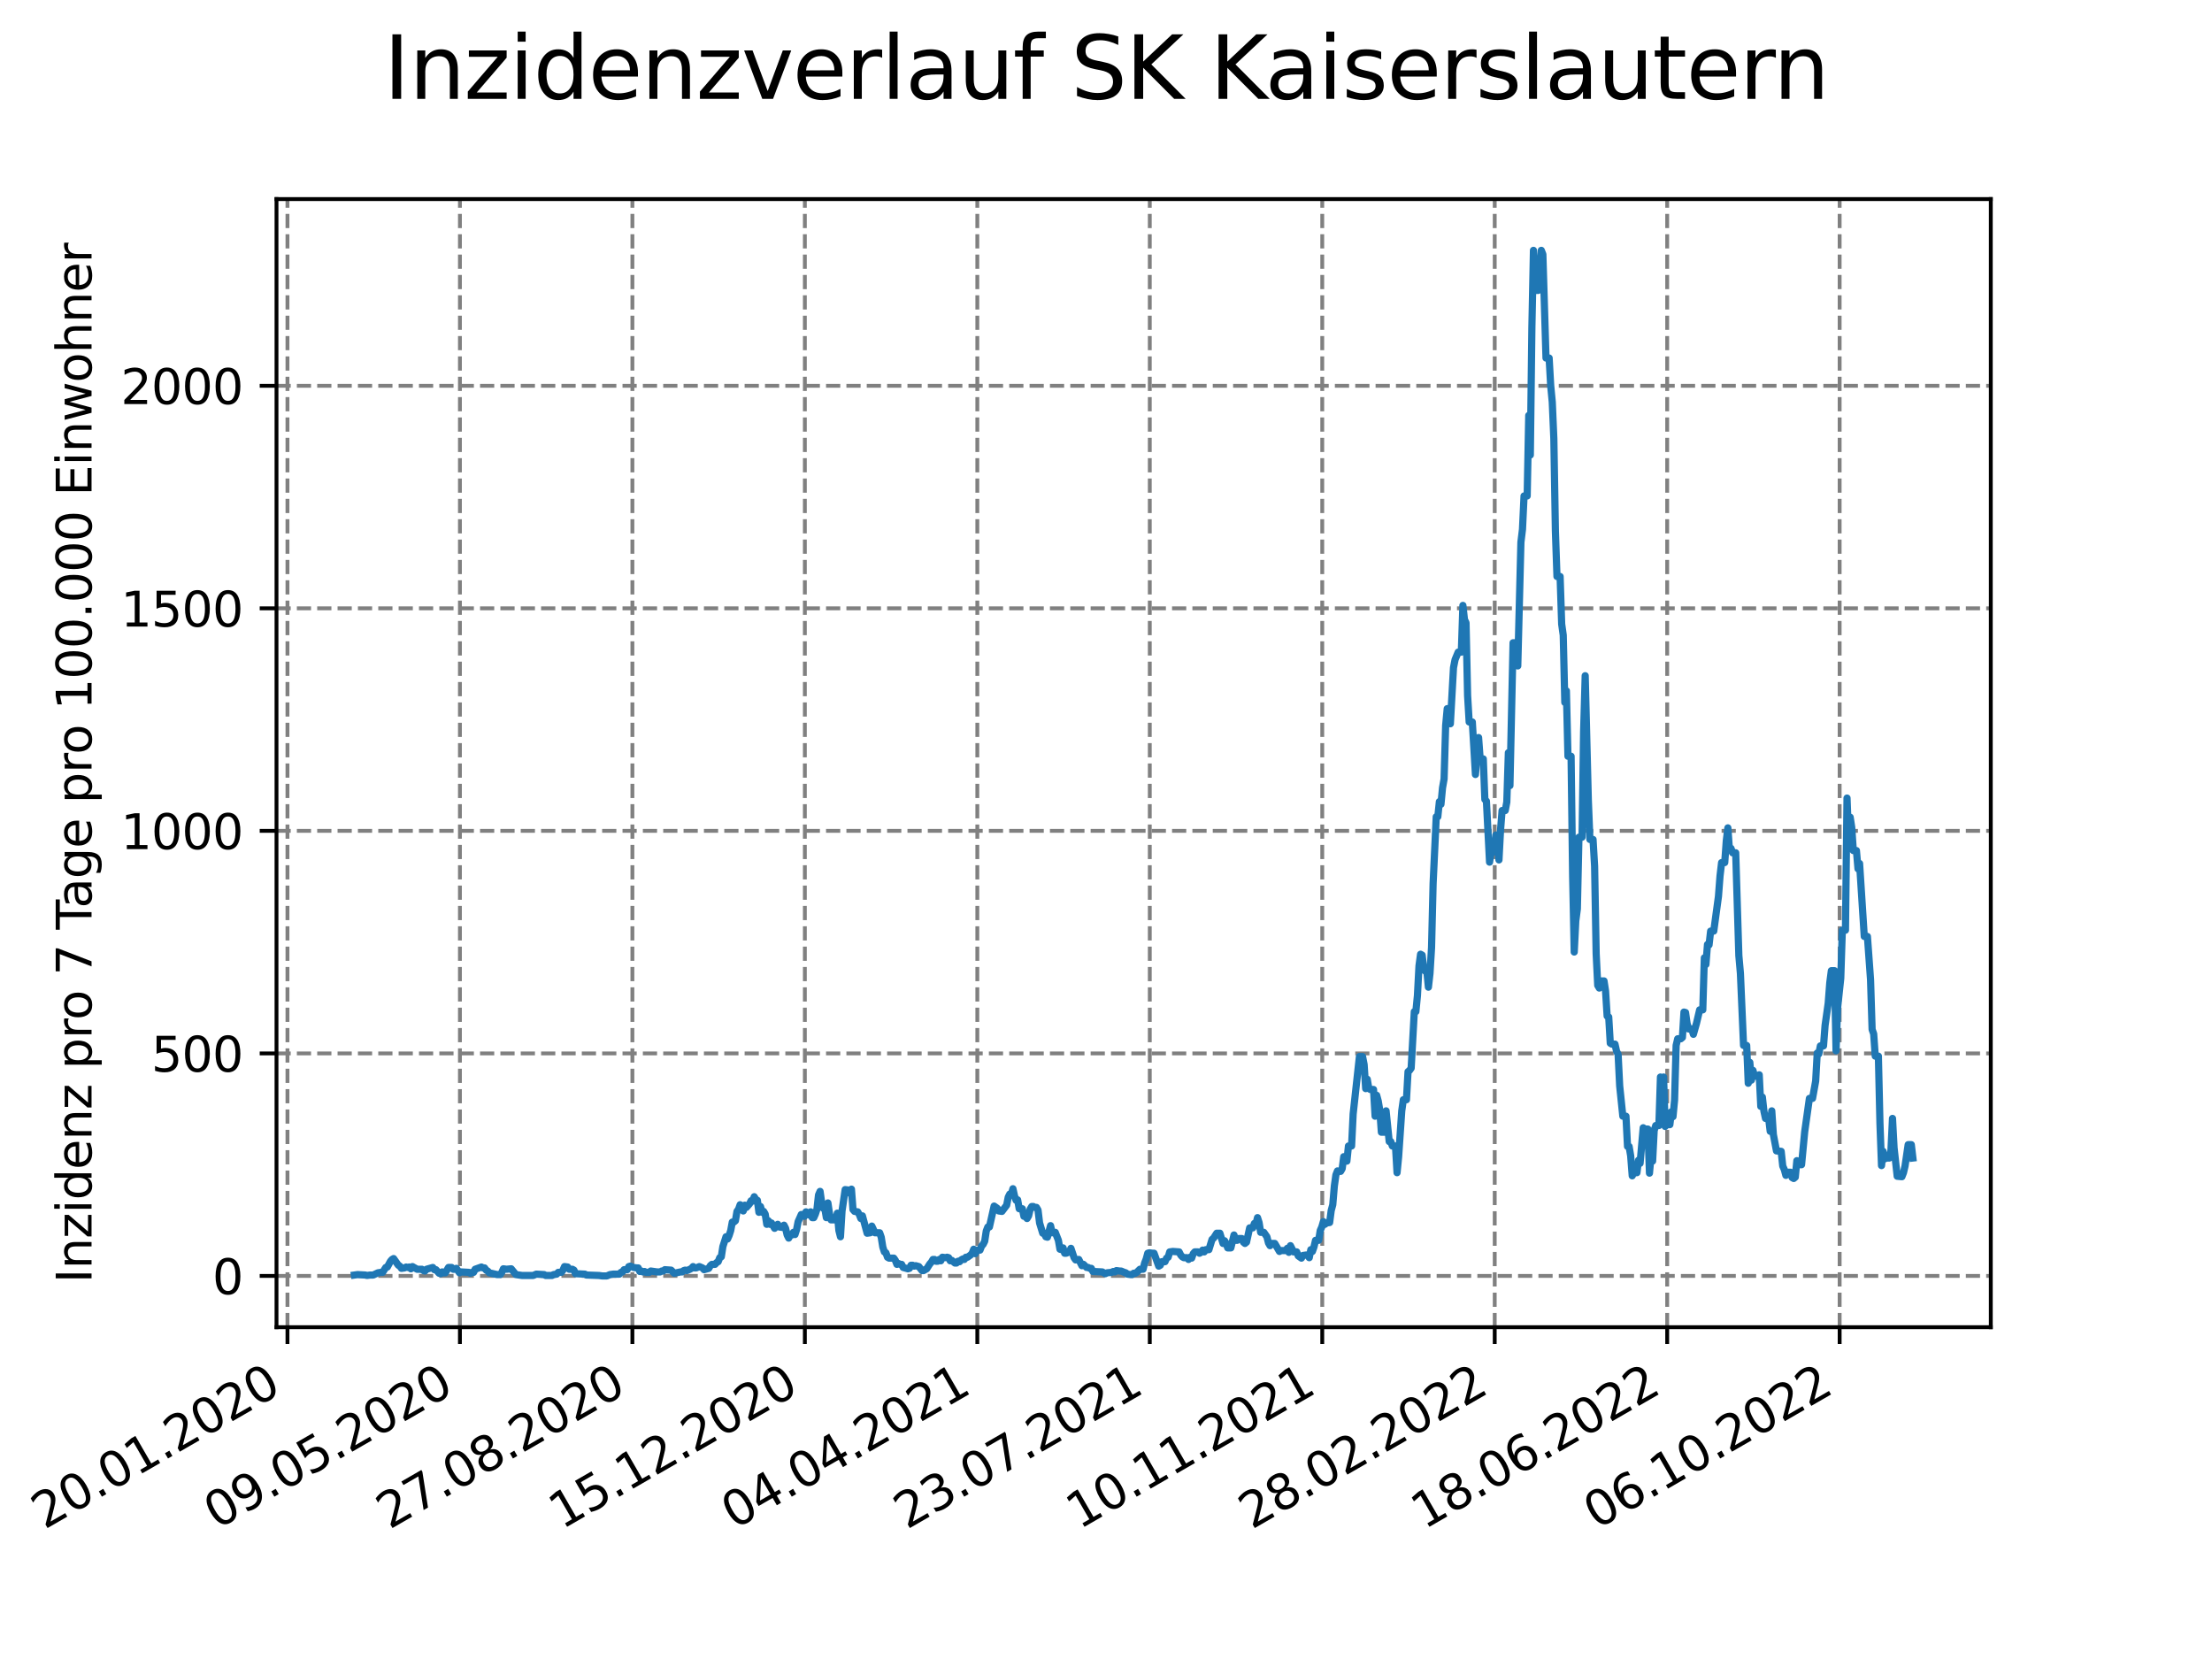 <?xml version="1.0" encoding="utf-8" standalone="no"?>
<!DOCTYPE svg PUBLIC "-//W3C//DTD SVG 1.1//EN"
  "http://www.w3.org/Graphics/SVG/1.1/DTD/svg11.dtd">
<svg xmlns:xlink="http://www.w3.org/1999/xlink" width="460.8pt" height="345.6pt" viewBox="0 0 460.8 345.6" xmlns="http://www.w3.org/2000/svg" version="1.1">
 <defs>
  <style type="text/css">*{stroke-linejoin: round; stroke-linecap: butt}</style>
 </defs>
 <g id="figure_1">
  <g id="patch_1">
   <path d="M 0 345.6 
L 460.8 345.6 
L 460.8 0 
L 0 0 
z
" style="fill: #ffffff"/>
  </g>
  <g id="axes_1">
   <g id="patch_2">
    <path d="M 57.6 276.48 
L 414.72 276.48 
L 414.72 41.472 
L 57.6 41.472 
z
" style="fill: #ffffff"/>
   </g>
   <g id="matplotlib.axis_1">
    <g id="xtick_1">
     <g id="line2d_1">
      <path d="M 59.884 276.48 
L 59.884 41.472 
" clip-path="url(#pb48b5de96c)" style="fill: none; stroke-dasharray: 2.96,1.28; stroke-dashoffset: 0; stroke: #808080; stroke-width: 0.8"/>
     </g>
     <g id="line2d_2">
      <defs>
       <path id="mf5ad8a6044" d="M 0 0 
L 0 3.5 
" style="stroke: #000000; stroke-width: 0.8"/>
      </defs>
      <g>
       <use xlink:href="#mf5ad8a6044" x="59.884" y="276.48" style="stroke: #000000; stroke-width: 0.8"/>
      </g>
     </g>
     <g id="text_1">
      <!-- 20.01.2020 -->
      <g transform="translate(9.258 318.689) rotate(-30) scale(0.1 -0.1)">
       <defs>
        <path id="DejaVuSans-32" d="M 1228 531 
L 3431 531 
L 3431 0 
L 469 0 
L 469 531 
Q 828 903 1448 1529 
Q 2069 2156 2228 2338 
Q 2531 2678 2651 2914 
Q 2772 3150 2772 3378 
Q 2772 3750 2511 3984 
Q 2250 4219 1831 4219 
Q 1534 4219 1204 4116 
Q 875 4013 500 3803 
L 500 4441 
Q 881 4594 1212 4672 
Q 1544 4750 1819 4750 
Q 2544 4750 2975 4387 
Q 3406 4025 3406 3419 
Q 3406 3131 3298 2873 
Q 3191 2616 2906 2266 
Q 2828 2175 2409 1742 
Q 1991 1309 1228 531 
z
" transform="scale(0.016)"/>
        <path id="DejaVuSans-30" d="M 2034 4250 
Q 1547 4250 1301 3770 
Q 1056 3291 1056 2328 
Q 1056 1369 1301 889 
Q 1547 409 2034 409 
Q 2525 409 2770 889 
Q 3016 1369 3016 2328 
Q 3016 3291 2770 3770 
Q 2525 4250 2034 4250 
z
M 2034 4750 
Q 2819 4750 3233 4129 
Q 3647 3509 3647 2328 
Q 3647 1150 3233 529 
Q 2819 -91 2034 -91 
Q 1250 -91 836 529 
Q 422 1150 422 2328 
Q 422 3509 836 4129 
Q 1250 4750 2034 4750 
z
" transform="scale(0.016)"/>
        <path id="DejaVuSans-2e" d="M 684 794 
L 1344 794 
L 1344 0 
L 684 0 
L 684 794 
z
" transform="scale(0.016)"/>
        <path id="DejaVuSans-31" d="M 794 531 
L 1825 531 
L 1825 4091 
L 703 3866 
L 703 4441 
L 1819 4666 
L 2450 4666 
L 2450 531 
L 3481 531 
L 3481 0 
L 794 0 
L 794 531 
z
" transform="scale(0.016)"/>
       </defs>
       <use xlink:href="#DejaVuSans-32"/>
       <use xlink:href="#DejaVuSans-30" x="63.623"/>
       <use xlink:href="#DejaVuSans-2e" x="127.246"/>
       <use xlink:href="#DejaVuSans-30" x="159.033"/>
       <use xlink:href="#DejaVuSans-31" x="222.656"/>
       <use xlink:href="#DejaVuSans-2e" x="286.279"/>
       <use xlink:href="#DejaVuSans-32" x="318.066"/>
       <use xlink:href="#DejaVuSans-30" x="381.689"/>
       <use xlink:href="#DejaVuSans-32" x="445.312"/>
       <use xlink:href="#DejaVuSans-30" x="508.936"/>
      </g>
     </g>
    </g>
    <g id="xtick_2">
     <g id="line2d_3">
      <path d="M 95.811 276.48 
L 95.811 41.472 
" clip-path="url(#pb48b5de96c)" style="fill: none; stroke-dasharray: 2.96,1.28; stroke-dashoffset: 0; stroke: #808080; stroke-width: 0.8"/>
     </g>
     <g id="line2d_4">
      <g>
       <use xlink:href="#mf5ad8a6044" x="95.811" y="276.48" style="stroke: #000000; stroke-width: 0.8"/>
      </g>
     </g>
     <g id="text_2">
      <!-- 09.05.2020 -->
      <g transform="translate(45.186 318.689) rotate(-30) scale(0.1 -0.1)">
       <defs>
        <path id="DejaVuSans-39" d="M 703 97 
L 703 672 
Q 941 559 1184 500 
Q 1428 441 1663 441 
Q 2288 441 2617 861 
Q 2947 1281 2994 2138 
Q 2813 1869 2534 1725 
Q 2256 1581 1919 1581 
Q 1219 1581 811 2004 
Q 403 2428 403 3163 
Q 403 3881 828 4315 
Q 1253 4750 1959 4750 
Q 2769 4750 3195 4129 
Q 3622 3509 3622 2328 
Q 3622 1225 3098 567 
Q 2575 -91 1691 -91 
Q 1453 -91 1209 -44 
Q 966 3 703 97 
z
M 1959 2075 
Q 2384 2075 2632 2365 
Q 2881 2656 2881 3163 
Q 2881 3666 2632 3958 
Q 2384 4250 1959 4250 
Q 1534 4250 1286 3958 
Q 1038 3666 1038 3163 
Q 1038 2656 1286 2365 
Q 1534 2075 1959 2075 
z
" transform="scale(0.016)"/>
        <path id="DejaVuSans-35" d="M 691 4666 
L 3169 4666 
L 3169 4134 
L 1269 4134 
L 1269 2991 
Q 1406 3038 1543 3061 
Q 1681 3084 1819 3084 
Q 2600 3084 3056 2656 
Q 3513 2228 3513 1497 
Q 3513 744 3044 326 
Q 2575 -91 1722 -91 
Q 1428 -91 1123 -41 
Q 819 9 494 109 
L 494 744 
Q 775 591 1075 516 
Q 1375 441 1709 441 
Q 2250 441 2565 725 
Q 2881 1009 2881 1497 
Q 2881 1984 2565 2268 
Q 2250 2553 1709 2553 
Q 1456 2553 1204 2497 
Q 953 2441 691 2322 
L 691 4666 
z
" transform="scale(0.016)"/>
       </defs>
       <use xlink:href="#DejaVuSans-30"/>
       <use xlink:href="#DejaVuSans-39" x="63.623"/>
       <use xlink:href="#DejaVuSans-2e" x="127.246"/>
       <use xlink:href="#DejaVuSans-30" x="159.033"/>
       <use xlink:href="#DejaVuSans-35" x="222.656"/>
       <use xlink:href="#DejaVuSans-2e" x="286.279"/>
       <use xlink:href="#DejaVuSans-32" x="318.066"/>
       <use xlink:href="#DejaVuSans-30" x="381.689"/>
       <use xlink:href="#DejaVuSans-32" x="445.312"/>
       <use xlink:href="#DejaVuSans-30" x="508.936"/>
      </g>
     </g>
    </g>
    <g id="xtick_3">
     <g id="line2d_5">
      <path d="M 131.739 276.48 
L 131.739 41.472 
" clip-path="url(#pb48b5de96c)" style="fill: none; stroke-dasharray: 2.96,1.28; stroke-dashoffset: 0; stroke: #808080; stroke-width: 0.8"/>
     </g>
     <g id="line2d_6">
      <g>
       <use xlink:href="#mf5ad8a6044" x="131.739" y="276.48" style="stroke: #000000; stroke-width: 0.8"/>
      </g>
     </g>
     <g id="text_3">
      <!-- 27.08.2020 -->
      <g transform="translate(81.113 318.689) rotate(-30) scale(0.1 -0.1)">
       <defs>
        <path id="DejaVuSans-37" d="M 525 4666 
L 3525 4666 
L 3525 4397 
L 1831 0 
L 1172 0 
L 2766 4134 
L 525 4134 
L 525 4666 
z
" transform="scale(0.016)"/>
        <path id="DejaVuSans-38" d="M 2034 2216 
Q 1584 2216 1326 1975 
Q 1069 1734 1069 1313 
Q 1069 891 1326 650 
Q 1584 409 2034 409 
Q 2484 409 2743 651 
Q 3003 894 3003 1313 
Q 3003 1734 2745 1975 
Q 2488 2216 2034 2216 
z
M 1403 2484 
Q 997 2584 770 2862 
Q 544 3141 544 3541 
Q 544 4100 942 4425 
Q 1341 4750 2034 4750 
Q 2731 4750 3128 4425 
Q 3525 4100 3525 3541 
Q 3525 3141 3298 2862 
Q 3072 2584 2669 2484 
Q 3125 2378 3379 2068 
Q 3634 1759 3634 1313 
Q 3634 634 3220 271 
Q 2806 -91 2034 -91 
Q 1263 -91 848 271 
Q 434 634 434 1313 
Q 434 1759 690 2068 
Q 947 2378 1403 2484 
z
M 1172 3481 
Q 1172 3119 1398 2916 
Q 1625 2713 2034 2713 
Q 2441 2713 2670 2916 
Q 2900 3119 2900 3481 
Q 2900 3844 2670 4047 
Q 2441 4250 2034 4250 
Q 1625 4250 1398 4047 
Q 1172 3844 1172 3481 
z
" transform="scale(0.016)"/>
       </defs>
       <use xlink:href="#DejaVuSans-32"/>
       <use xlink:href="#DejaVuSans-37" x="63.623"/>
       <use xlink:href="#DejaVuSans-2e" x="127.246"/>
       <use xlink:href="#DejaVuSans-30" x="159.033"/>
       <use xlink:href="#DejaVuSans-38" x="222.656"/>
       <use xlink:href="#DejaVuSans-2e" x="286.279"/>
       <use xlink:href="#DejaVuSans-32" x="318.066"/>
       <use xlink:href="#DejaVuSans-30" x="381.689"/>
       <use xlink:href="#DejaVuSans-32" x="445.312"/>
       <use xlink:href="#DejaVuSans-30" x="508.936"/>
      </g>
     </g>
    </g>
    <g id="xtick_4">
     <g id="line2d_7">
      <path d="M 167.666 276.48 
L 167.666 41.472 
" clip-path="url(#pb48b5de96c)" style="fill: none; stroke-dasharray: 2.96,1.28; stroke-dashoffset: 0; stroke: #808080; stroke-width: 0.8"/>
     </g>
     <g id="line2d_8">
      <g>
       <use xlink:href="#mf5ad8a6044" x="167.666" y="276.48" style="stroke: #000000; stroke-width: 0.8"/>
      </g>
     </g>
     <g id="text_4">
      <!-- 15.12.2020 -->
      <g transform="translate(117.041 318.689) rotate(-30) scale(0.1 -0.1)">
       <use xlink:href="#DejaVuSans-31"/>
       <use xlink:href="#DejaVuSans-35" x="63.623"/>
       <use xlink:href="#DejaVuSans-2e" x="127.246"/>
       <use xlink:href="#DejaVuSans-31" x="159.033"/>
       <use xlink:href="#DejaVuSans-32" x="222.656"/>
       <use xlink:href="#DejaVuSans-2e" x="286.279"/>
       <use xlink:href="#DejaVuSans-32" x="318.066"/>
       <use xlink:href="#DejaVuSans-30" x="381.689"/>
       <use xlink:href="#DejaVuSans-32" x="445.312"/>
       <use xlink:href="#DejaVuSans-30" x="508.936"/>
      </g>
     </g>
    </g>
    <g id="xtick_5">
     <g id="line2d_9">
      <path d="M 203.594 276.48 
L 203.594 41.472 
" clip-path="url(#pb48b5de96c)" style="fill: none; stroke-dasharray: 2.96,1.28; stroke-dashoffset: 0; stroke: #808080; stroke-width: 0.8"/>
     </g>
     <g id="line2d_10">
      <g>
       <use xlink:href="#mf5ad8a6044" x="203.594" y="276.48" style="stroke: #000000; stroke-width: 0.8"/>
      </g>
     </g>
     <g id="text_5">
      <!-- 04.04.2021 -->
      <g transform="translate(152.969 318.689) rotate(-30) scale(0.1 -0.1)">
       <defs>
        <path id="DejaVuSans-34" d="M 2419 4116 
L 825 1625 
L 2419 1625 
L 2419 4116 
z
M 2253 4666 
L 3047 4666 
L 3047 1625 
L 3713 1625 
L 3713 1100 
L 3047 1100 
L 3047 0 
L 2419 0 
L 2419 1100 
L 313 1100 
L 313 1709 
L 2253 4666 
z
" transform="scale(0.016)"/>
       </defs>
       <use xlink:href="#DejaVuSans-30"/>
       <use xlink:href="#DejaVuSans-34" x="63.623"/>
       <use xlink:href="#DejaVuSans-2e" x="127.246"/>
       <use xlink:href="#DejaVuSans-30" x="159.033"/>
       <use xlink:href="#DejaVuSans-34" x="222.656"/>
       <use xlink:href="#DejaVuSans-2e" x="286.279"/>
       <use xlink:href="#DejaVuSans-32" x="318.066"/>
       <use xlink:href="#DejaVuSans-30" x="381.689"/>
       <use xlink:href="#DejaVuSans-32" x="445.312"/>
       <use xlink:href="#DejaVuSans-31" x="508.936"/>
      </g>
     </g>
    </g>
    <g id="xtick_6">
     <g id="line2d_11">
      <path d="M 239.521 276.48 
L 239.521 41.472 
" clip-path="url(#pb48b5de96c)" style="fill: none; stroke-dasharray: 2.96,1.28; stroke-dashoffset: 0; stroke: #808080; stroke-width: 0.8"/>
     </g>
     <g id="line2d_12">
      <g>
       <use xlink:href="#mf5ad8a6044" x="239.521" y="276.48" style="stroke: #000000; stroke-width: 0.8"/>
      </g>
     </g>
     <g id="text_6">
      <!-- 23.07.2021 -->
      <g transform="translate(188.896 318.689) rotate(-30) scale(0.1 -0.1)">
       <defs>
        <path id="DejaVuSans-33" d="M 2597 2516 
Q 3050 2419 3304 2112 
Q 3559 1806 3559 1356 
Q 3559 666 3084 287 
Q 2609 -91 1734 -91 
Q 1441 -91 1130 -33 
Q 819 25 488 141 
L 488 750 
Q 750 597 1062 519 
Q 1375 441 1716 441 
Q 2309 441 2620 675 
Q 2931 909 2931 1356 
Q 2931 1769 2642 2001 
Q 2353 2234 1838 2234 
L 1294 2234 
L 1294 2753 
L 1863 2753 
Q 2328 2753 2575 2939 
Q 2822 3125 2822 3475 
Q 2822 3834 2567 4026 
Q 2313 4219 1838 4219 
Q 1578 4219 1281 4162 
Q 984 4106 628 3988 
L 628 4550 
Q 988 4650 1302 4700 
Q 1616 4750 1894 4750 
Q 2613 4750 3031 4423 
Q 3450 4097 3450 3541 
Q 3450 3153 3228 2886 
Q 3006 2619 2597 2516 
z
" transform="scale(0.016)"/>
       </defs>
       <use xlink:href="#DejaVuSans-32"/>
       <use xlink:href="#DejaVuSans-33" x="63.623"/>
       <use xlink:href="#DejaVuSans-2e" x="127.246"/>
       <use xlink:href="#DejaVuSans-30" x="159.033"/>
       <use xlink:href="#DejaVuSans-37" x="222.656"/>
       <use xlink:href="#DejaVuSans-2e" x="286.279"/>
       <use xlink:href="#DejaVuSans-32" x="318.066"/>
       <use xlink:href="#DejaVuSans-30" x="381.689"/>
       <use xlink:href="#DejaVuSans-32" x="445.312"/>
       <use xlink:href="#DejaVuSans-31" x="508.936"/>
      </g>
     </g>
    </g>
    <g id="xtick_7">
     <g id="line2d_13">
      <path d="M 275.449 276.48 
L 275.449 41.472 
" clip-path="url(#pb48b5de96c)" style="fill: none; stroke-dasharray: 2.96,1.28; stroke-dashoffset: 0; stroke: #808080; stroke-width: 0.8"/>
     </g>
     <g id="line2d_14">
      <g>
       <use xlink:href="#mf5ad8a6044" x="275.449" y="276.48" style="stroke: #000000; stroke-width: 0.8"/>
      </g>
     </g>
     <g id="text_7">
      <!-- 10.11.2021 -->
      <g transform="translate(224.824 318.689) rotate(-30) scale(0.1 -0.1)">
       <use xlink:href="#DejaVuSans-31"/>
       <use xlink:href="#DejaVuSans-30" x="63.623"/>
       <use xlink:href="#DejaVuSans-2e" x="127.246"/>
       <use xlink:href="#DejaVuSans-31" x="159.033"/>
       <use xlink:href="#DejaVuSans-31" x="222.656"/>
       <use xlink:href="#DejaVuSans-2e" x="286.279"/>
       <use xlink:href="#DejaVuSans-32" x="318.066"/>
       <use xlink:href="#DejaVuSans-30" x="381.689"/>
       <use xlink:href="#DejaVuSans-32" x="445.312"/>
       <use xlink:href="#DejaVuSans-31" x="508.936"/>
      </g>
     </g>
    </g>
    <g id="xtick_8">
     <g id="line2d_15">
      <path d="M 311.377 276.48 
L 311.377 41.472 
" clip-path="url(#pb48b5de96c)" style="fill: none; stroke-dasharray: 2.96,1.28; stroke-dashoffset: 0; stroke: #808080; stroke-width: 0.8"/>
     </g>
     <g id="line2d_16">
      <g>
       <use xlink:href="#mf5ad8a6044" x="311.377" y="276.48" style="stroke: #000000; stroke-width: 0.8"/>
      </g>
     </g>
     <g id="text_8">
      <!-- 28.02.2022 -->
      <g transform="translate(260.751 318.689) rotate(-30) scale(0.1 -0.1)">
       <use xlink:href="#DejaVuSans-32"/>
       <use xlink:href="#DejaVuSans-38" x="63.623"/>
       <use xlink:href="#DejaVuSans-2e" x="127.246"/>
       <use xlink:href="#DejaVuSans-30" x="159.033"/>
       <use xlink:href="#DejaVuSans-32" x="222.656"/>
       <use xlink:href="#DejaVuSans-2e" x="286.279"/>
       <use xlink:href="#DejaVuSans-32" x="318.066"/>
       <use xlink:href="#DejaVuSans-30" x="381.689"/>
       <use xlink:href="#DejaVuSans-32" x="445.312"/>
       <use xlink:href="#DejaVuSans-32" x="508.936"/>
      </g>
     </g>
    </g>
    <g id="xtick_9">
     <g id="line2d_17">
      <path d="M 347.304 276.48 
L 347.304 41.472 
" clip-path="url(#pb48b5de96c)" style="fill: none; stroke-dasharray: 2.96,1.28; stroke-dashoffset: 0; stroke: #808080; stroke-width: 0.8"/>
     </g>
     <g id="line2d_18">
      <g>
       <use xlink:href="#mf5ad8a6044" x="347.304" y="276.48" style="stroke: #000000; stroke-width: 0.8"/>
      </g>
     </g>
     <g id="text_9">
      <!-- 18.06.2022 -->
      <g transform="translate(296.679 318.689) rotate(-30) scale(0.1 -0.1)">
       <defs>
        <path id="DejaVuSans-36" d="M 2113 2584 
Q 1688 2584 1439 2293 
Q 1191 2003 1191 1497 
Q 1191 994 1439 701 
Q 1688 409 2113 409 
Q 2538 409 2786 701 
Q 3034 994 3034 1497 
Q 3034 2003 2786 2293 
Q 2538 2584 2113 2584 
z
M 3366 4563 
L 3366 3988 
Q 3128 4100 2886 4159 
Q 2644 4219 2406 4219 
Q 1781 4219 1451 3797 
Q 1122 3375 1075 2522 
Q 1259 2794 1537 2939 
Q 1816 3084 2150 3084 
Q 2853 3084 3261 2657 
Q 3669 2231 3669 1497 
Q 3669 778 3244 343 
Q 2819 -91 2113 -91 
Q 1303 -91 875 529 
Q 447 1150 447 2328 
Q 447 3434 972 4092 
Q 1497 4750 2381 4750 
Q 2619 4750 2861 4703 
Q 3103 4656 3366 4563 
z
" transform="scale(0.016)"/>
       </defs>
       <use xlink:href="#DejaVuSans-31"/>
       <use xlink:href="#DejaVuSans-38" x="63.623"/>
       <use xlink:href="#DejaVuSans-2e" x="127.246"/>
       <use xlink:href="#DejaVuSans-30" x="159.033"/>
       <use xlink:href="#DejaVuSans-36" x="222.656"/>
       <use xlink:href="#DejaVuSans-2e" x="286.279"/>
       <use xlink:href="#DejaVuSans-32" x="318.066"/>
       <use xlink:href="#DejaVuSans-30" x="381.689"/>
       <use xlink:href="#DejaVuSans-32" x="445.312"/>
       <use xlink:href="#DejaVuSans-32" x="508.936"/>
      </g>
     </g>
    </g>
    <g id="xtick_10">
     <g id="line2d_19">
      <path d="M 383.232 276.48 
L 383.232 41.472 
" clip-path="url(#pb48b5de96c)" style="fill: none; stroke-dasharray: 2.96,1.28; stroke-dashoffset: 0; stroke: #808080; stroke-width: 0.8"/>
     </g>
     <g id="line2d_20">
      <g>
       <use xlink:href="#mf5ad8a6044" x="383.232" y="276.48" style="stroke: #000000; stroke-width: 0.8"/>
      </g>
     </g>
     <g id="text_10">
      <!-- 06.10.2022 -->
      <g transform="translate(332.606 318.689) rotate(-30) scale(0.1 -0.1)">
       <use xlink:href="#DejaVuSans-30"/>
       <use xlink:href="#DejaVuSans-36" x="63.623"/>
       <use xlink:href="#DejaVuSans-2e" x="127.246"/>
       <use xlink:href="#DejaVuSans-31" x="159.033"/>
       <use xlink:href="#DejaVuSans-30" x="222.656"/>
       <use xlink:href="#DejaVuSans-2e" x="286.279"/>
       <use xlink:href="#DejaVuSans-32" x="318.066"/>
       <use xlink:href="#DejaVuSans-30" x="381.689"/>
       <use xlink:href="#DejaVuSans-32" x="445.312"/>
       <use xlink:href="#DejaVuSans-32" x="508.936"/>
      </g>
     </g>
    </g>
   </g>
   <g id="matplotlib.axis_2">
    <g id="ytick_1">
     <g id="line2d_21">
      <path d="M 57.6 265.798 
L 414.72 265.798 
" clip-path="url(#pb48b5de96c)" style="fill: none; stroke-dasharray: 2.96,1.28; stroke-dashoffset: 0; stroke: #808080; stroke-width: 0.8"/>
     </g>
     <g id="line2d_22">
      <defs>
       <path id="mcda8768c95" d="M 0 0 
L -3.5 0 
" style="stroke: #000000; stroke-width: 0.8"/>
      </defs>
      <g>
       <use xlink:href="#mcda8768c95" x="57.6" y="265.798" style="stroke: #000000; stroke-width: 0.8"/>
      </g>
     </g>
     <g id="text_11">
      <!-- 0 -->
      <g transform="translate(44.237 269.597) scale(0.1 -0.1)">
       <use xlink:href="#DejaVuSans-30"/>
      </g>
     </g>
    </g>
    <g id="ytick_2">
     <g id="line2d_23">
      <path d="M 57.6 219.44 
L 414.72 219.44 
" clip-path="url(#pb48b5de96c)" style="fill: none; stroke-dasharray: 2.96,1.28; stroke-dashoffset: 0; stroke: #808080; stroke-width: 0.8"/>
     </g>
     <g id="line2d_24">
      <g>
       <use xlink:href="#mcda8768c95" x="57.6" y="219.44" style="stroke: #000000; stroke-width: 0.8"/>
      </g>
     </g>
     <g id="text_12">
      <!-- 500 -->
      <g transform="translate(31.512 223.24) scale(0.1 -0.1)">
       <use xlink:href="#DejaVuSans-35"/>
       <use xlink:href="#DejaVuSans-30" x="63.623"/>
       <use xlink:href="#DejaVuSans-30" x="127.246"/>
      </g>
     </g>
    </g>
    <g id="ytick_3">
     <g id="line2d_25">
      <path d="M 57.6 173.083 
L 414.72 173.083 
" clip-path="url(#pb48b5de96c)" style="fill: none; stroke-dasharray: 2.96,1.28; stroke-dashoffset: 0; stroke: #808080; stroke-width: 0.8"/>
     </g>
     <g id="line2d_26">
      <g>
       <use xlink:href="#mcda8768c95" x="57.6" y="173.083" style="stroke: #000000; stroke-width: 0.8"/>
      </g>
     </g>
     <g id="text_13">
      <!-- 1000 -->
      <g transform="translate(25.15 176.882) scale(0.1 -0.1)">
       <use xlink:href="#DejaVuSans-31"/>
       <use xlink:href="#DejaVuSans-30" x="63.623"/>
       <use xlink:href="#DejaVuSans-30" x="127.246"/>
       <use xlink:href="#DejaVuSans-30" x="190.869"/>
      </g>
     </g>
    </g>
    <g id="ytick_4">
     <g id="line2d_27">
      <path d="M 57.6 126.726 
L 414.72 126.726 
" clip-path="url(#pb48b5de96c)" style="fill: none; stroke-dasharray: 2.96,1.28; stroke-dashoffset: 0; stroke: #808080; stroke-width: 0.8"/>
     </g>
     <g id="line2d_28">
      <g>
       <use xlink:href="#mcda8768c95" x="57.6" y="126.726" style="stroke: #000000; stroke-width: 0.8"/>
      </g>
     </g>
     <g id="text_14">
      <!-- 1500 -->
      <g transform="translate(25.15 130.525) scale(0.1 -0.1)">
       <use xlink:href="#DejaVuSans-31"/>
       <use xlink:href="#DejaVuSans-35" x="63.623"/>
       <use xlink:href="#DejaVuSans-30" x="127.246"/>
       <use xlink:href="#DejaVuSans-30" x="190.869"/>
      </g>
     </g>
    </g>
    <g id="ytick_5">
     <g id="line2d_29">
      <path d="M 57.6 80.368 
L 414.72 80.368 
" clip-path="url(#pb48b5de96c)" style="fill: none; stroke-dasharray: 2.96,1.28; stroke-dashoffset: 0; stroke: #808080; stroke-width: 0.8"/>
     </g>
     <g id="line2d_30">
      <g>
       <use xlink:href="#mcda8768c95" x="57.6" y="80.368" style="stroke: #000000; stroke-width: 0.8"/>
      </g>
     </g>
     <g id="text_15">
      <!-- 2000 -->
      <g transform="translate(25.15 84.167) scale(0.1 -0.1)">
       <use xlink:href="#DejaVuSans-32"/>
       <use xlink:href="#DejaVuSans-30" x="63.623"/>
       <use xlink:href="#DejaVuSans-30" x="127.246"/>
       <use xlink:href="#DejaVuSans-30" x="190.869"/>
      </g>
     </g>
    </g>
    <g id="text_16">
     <!-- Inzidenz pro 7 Tage pro 100.000 Einwohner -->
     <g transform="translate(19.07 267.301) rotate(-90) scale(0.1 -0.1)">
      <defs>
       <path id="DejaVuSans-49" d="M 628 4666 
L 1259 4666 
L 1259 0 
L 628 0 
L 628 4666 
z
" transform="scale(0.016)"/>
       <path id="DejaVuSans-6e" d="M 3513 2113 
L 3513 0 
L 2938 0 
L 2938 2094 
Q 2938 2591 2744 2837 
Q 2550 3084 2163 3084 
Q 1697 3084 1428 2787 
Q 1159 2491 1159 1978 
L 1159 0 
L 581 0 
L 581 3500 
L 1159 3500 
L 1159 2956 
Q 1366 3272 1645 3428 
Q 1925 3584 2291 3584 
Q 2894 3584 3203 3211 
Q 3513 2838 3513 2113 
z
" transform="scale(0.016)"/>
       <path id="DejaVuSans-7a" d="M 353 3500 
L 3084 3500 
L 3084 2975 
L 922 459 
L 3084 459 
L 3084 0 
L 275 0 
L 275 525 
L 2438 3041 
L 353 3041 
L 353 3500 
z
" transform="scale(0.016)"/>
       <path id="DejaVuSans-69" d="M 603 3500 
L 1178 3500 
L 1178 0 
L 603 0 
L 603 3500 
z
M 603 4863 
L 1178 4863 
L 1178 4134 
L 603 4134 
L 603 4863 
z
" transform="scale(0.016)"/>
       <path id="DejaVuSans-64" d="M 2906 2969 
L 2906 4863 
L 3481 4863 
L 3481 0 
L 2906 0 
L 2906 525 
Q 2725 213 2448 61 
Q 2172 -91 1784 -91 
Q 1150 -91 751 415 
Q 353 922 353 1747 
Q 353 2572 751 3078 
Q 1150 3584 1784 3584 
Q 2172 3584 2448 3432 
Q 2725 3281 2906 2969 
z
M 947 1747 
Q 947 1113 1208 752 
Q 1469 391 1925 391 
Q 2381 391 2643 752 
Q 2906 1113 2906 1747 
Q 2906 2381 2643 2742 
Q 2381 3103 1925 3103 
Q 1469 3103 1208 2742 
Q 947 2381 947 1747 
z
" transform="scale(0.016)"/>
       <path id="DejaVuSans-65" d="M 3597 1894 
L 3597 1613 
L 953 1613 
Q 991 1019 1311 708 
Q 1631 397 2203 397 
Q 2534 397 2845 478 
Q 3156 559 3463 722 
L 3463 178 
Q 3153 47 2828 -22 
Q 2503 -91 2169 -91 
Q 1331 -91 842 396 
Q 353 884 353 1716 
Q 353 2575 817 3079 
Q 1281 3584 2069 3584 
Q 2775 3584 3186 3129 
Q 3597 2675 3597 1894 
z
M 3022 2063 
Q 3016 2534 2758 2815 
Q 2500 3097 2075 3097 
Q 1594 3097 1305 2825 
Q 1016 2553 972 2059 
L 3022 2063 
z
" transform="scale(0.016)"/>
       <path id="DejaVuSans-20" transform="scale(0.016)"/>
       <path id="DejaVuSans-70" d="M 1159 525 
L 1159 -1331 
L 581 -1331 
L 581 3500 
L 1159 3500 
L 1159 2969 
Q 1341 3281 1617 3432 
Q 1894 3584 2278 3584 
Q 2916 3584 3314 3078 
Q 3713 2572 3713 1747 
Q 3713 922 3314 415 
Q 2916 -91 2278 -91 
Q 1894 -91 1617 61 
Q 1341 213 1159 525 
z
M 3116 1747 
Q 3116 2381 2855 2742 
Q 2594 3103 2138 3103 
Q 1681 3103 1420 2742 
Q 1159 2381 1159 1747 
Q 1159 1113 1420 752 
Q 1681 391 2138 391 
Q 2594 391 2855 752 
Q 3116 1113 3116 1747 
z
" transform="scale(0.016)"/>
       <path id="DejaVuSans-72" d="M 2631 2963 
Q 2534 3019 2420 3045 
Q 2306 3072 2169 3072 
Q 1681 3072 1420 2755 
Q 1159 2438 1159 1844 
L 1159 0 
L 581 0 
L 581 3500 
L 1159 3500 
L 1159 2956 
Q 1341 3275 1631 3429 
Q 1922 3584 2338 3584 
Q 2397 3584 2469 3576 
Q 2541 3569 2628 3553 
L 2631 2963 
z
" transform="scale(0.016)"/>
       <path id="DejaVuSans-6f" d="M 1959 3097 
Q 1497 3097 1228 2736 
Q 959 2375 959 1747 
Q 959 1119 1226 758 
Q 1494 397 1959 397 
Q 2419 397 2687 759 
Q 2956 1122 2956 1747 
Q 2956 2369 2687 2733 
Q 2419 3097 1959 3097 
z
M 1959 3584 
Q 2709 3584 3137 3096 
Q 3566 2609 3566 1747 
Q 3566 888 3137 398 
Q 2709 -91 1959 -91 
Q 1206 -91 779 398 
Q 353 888 353 1747 
Q 353 2609 779 3096 
Q 1206 3584 1959 3584 
z
" transform="scale(0.016)"/>
       <path id="DejaVuSans-54" d="M -19 4666 
L 3928 4666 
L 3928 4134 
L 2272 4134 
L 2272 0 
L 1638 0 
L 1638 4134 
L -19 4134 
L -19 4666 
z
" transform="scale(0.016)"/>
       <path id="DejaVuSans-61" d="M 2194 1759 
Q 1497 1759 1228 1600 
Q 959 1441 959 1056 
Q 959 750 1161 570 
Q 1363 391 1709 391 
Q 2188 391 2477 730 
Q 2766 1069 2766 1631 
L 2766 1759 
L 2194 1759 
z
M 3341 1997 
L 3341 0 
L 2766 0 
L 2766 531 
Q 2569 213 2275 61 
Q 1981 -91 1556 -91 
Q 1019 -91 701 211 
Q 384 513 384 1019 
Q 384 1609 779 1909 
Q 1175 2209 1959 2209 
L 2766 2209 
L 2766 2266 
Q 2766 2663 2505 2880 
Q 2244 3097 1772 3097 
Q 1472 3097 1187 3025 
Q 903 2953 641 2809 
L 641 3341 
Q 956 3463 1253 3523 
Q 1550 3584 1831 3584 
Q 2591 3584 2966 3190 
Q 3341 2797 3341 1997 
z
" transform="scale(0.016)"/>
       <path id="DejaVuSans-67" d="M 2906 1791 
Q 2906 2416 2648 2759 
Q 2391 3103 1925 3103 
Q 1463 3103 1205 2759 
Q 947 2416 947 1791 
Q 947 1169 1205 825 
Q 1463 481 1925 481 
Q 2391 481 2648 825 
Q 2906 1169 2906 1791 
z
M 3481 434 
Q 3481 -459 3084 -895 
Q 2688 -1331 1869 -1331 
Q 1566 -1331 1297 -1286 
Q 1028 -1241 775 -1147 
L 775 -588 
Q 1028 -725 1275 -790 
Q 1522 -856 1778 -856 
Q 2344 -856 2625 -561 
Q 2906 -266 2906 331 
L 2906 616 
Q 2728 306 2450 153 
Q 2172 0 1784 0 
Q 1141 0 747 490 
Q 353 981 353 1791 
Q 353 2603 747 3093 
Q 1141 3584 1784 3584 
Q 2172 3584 2450 3431 
Q 2728 3278 2906 2969 
L 2906 3500 
L 3481 3500 
L 3481 434 
z
" transform="scale(0.016)"/>
       <path id="DejaVuSans-45" d="M 628 4666 
L 3578 4666 
L 3578 4134 
L 1259 4134 
L 1259 2753 
L 3481 2753 
L 3481 2222 
L 1259 2222 
L 1259 531 
L 3634 531 
L 3634 0 
L 628 0 
L 628 4666 
z
" transform="scale(0.016)"/>
       <path id="DejaVuSans-77" d="M 269 3500 
L 844 3500 
L 1563 769 
L 2278 3500 
L 2956 3500 
L 3675 769 
L 4391 3500 
L 4966 3500 
L 4050 0 
L 3372 0 
L 2619 2869 
L 1863 0 
L 1184 0 
L 269 3500 
z
" transform="scale(0.016)"/>
       <path id="DejaVuSans-68" d="M 3513 2113 
L 3513 0 
L 2938 0 
L 2938 2094 
Q 2938 2591 2744 2837 
Q 2550 3084 2163 3084 
Q 1697 3084 1428 2787 
Q 1159 2491 1159 1978 
L 1159 0 
L 581 0 
L 581 4863 
L 1159 4863 
L 1159 2956 
Q 1366 3272 1645 3428 
Q 1925 3584 2291 3584 
Q 2894 3584 3203 3211 
Q 3513 2838 3513 2113 
z
" transform="scale(0.016)"/>
      </defs>
      <use xlink:href="#DejaVuSans-49"/>
      <use xlink:href="#DejaVuSans-6e" x="29.492"/>
      <use xlink:href="#DejaVuSans-7a" x="92.871"/>
      <use xlink:href="#DejaVuSans-69" x="145.361"/>
      <use xlink:href="#DejaVuSans-64" x="173.145"/>
      <use xlink:href="#DejaVuSans-65" x="236.621"/>
      <use xlink:href="#DejaVuSans-6e" x="298.145"/>
      <use xlink:href="#DejaVuSans-7a" x="361.523"/>
      <use xlink:href="#DejaVuSans-20" x="414.014"/>
      <use xlink:href="#DejaVuSans-70" x="445.801"/>
      <use xlink:href="#DejaVuSans-72" x="509.277"/>
      <use xlink:href="#DejaVuSans-6f" x="548.141"/>
      <use xlink:href="#DejaVuSans-20" x="609.322"/>
      <use xlink:href="#DejaVuSans-37" x="641.109"/>
      <use xlink:href="#DejaVuSans-20" x="704.732"/>
      <use xlink:href="#DejaVuSans-54" x="736.52"/>
      <use xlink:href="#DejaVuSans-61" x="781.104"/>
      <use xlink:href="#DejaVuSans-67" x="842.383"/>
      <use xlink:href="#DejaVuSans-65" x="905.859"/>
      <use xlink:href="#DejaVuSans-20" x="967.383"/>
      <use xlink:href="#DejaVuSans-70" x="999.17"/>
      <use xlink:href="#DejaVuSans-72" x="1062.646"/>
      <use xlink:href="#DejaVuSans-6f" x="1101.51"/>
      <use xlink:href="#DejaVuSans-20" x="1162.691"/>
      <use xlink:href="#DejaVuSans-31" x="1194.479"/>
      <use xlink:href="#DejaVuSans-30" x="1258.102"/>
      <use xlink:href="#DejaVuSans-30" x="1321.725"/>
      <use xlink:href="#DejaVuSans-2e" x="1385.348"/>
      <use xlink:href="#DejaVuSans-30" x="1417.135"/>
      <use xlink:href="#DejaVuSans-30" x="1480.758"/>
      <use xlink:href="#DejaVuSans-30" x="1544.381"/>
      <use xlink:href="#DejaVuSans-20" x="1608.004"/>
      <use xlink:href="#DejaVuSans-45" x="1639.791"/>
      <use xlink:href="#DejaVuSans-69" x="1702.975"/>
      <use xlink:href="#DejaVuSans-6e" x="1730.758"/>
      <use xlink:href="#DejaVuSans-77" x="1794.137"/>
      <use xlink:href="#DejaVuSans-6f" x="1875.924"/>
      <use xlink:href="#DejaVuSans-68" x="1937.105"/>
      <use xlink:href="#DejaVuSans-6e" x="2000.484"/>
      <use xlink:href="#DejaVuSans-65" x="2063.863"/>
      <use xlink:href="#DejaVuSans-72" x="2125.387"/>
     </g>
    </g>
   </g>
   <g id="line2d_31">
    <path d="M 73.833 265.612 
L 74.486 265.52 
L 76.119 265.612 
L 76.446 265.705 
L 77.099 265.612 
L 77.752 265.612 
L 78.732 265.149 
L 79.385 265.056 
L 79.712 265.056 
L 80.365 264.037 
L 80.692 263.944 
L 81.345 262.739 
L 81.671 262.368 
L 81.998 262.183 
L 82.978 263.573 
L 83.305 263.759 
L 83.631 264.222 
L 84.284 264.129 
L 84.611 263.944 
L 84.938 264.037 
L 85.264 263.944 
L 85.591 264.315 
L 85.917 263.851 
L 86.897 264.408 
L 87.877 264.408 
L 88.204 264.686 
L 88.53 264.778 
L 88.857 264.408 
L 90.163 264.037 
L 90.49 264.5 
L 90.817 264.5 
L 91.47 265.242 
L 91.797 265.334 
L 92.123 264.964 
L 92.45 265.149 
L 92.776 265.149 
L 93.43 264.037 
L 94.083 264.037 
L 94.409 264.408 
L 94.736 264.408 
L 95.063 264.222 
L 95.716 265.149 
L 96.042 264.964 
L 97.676 265.056 
L 98.002 265.242 
L 98.329 265.056 
L 98.655 265.056 
L 98.982 264.408 
L 100.288 263.944 
L 100.615 264.129 
L 100.942 264.129 
L 101.268 264.593 
L 101.595 264.778 
L 101.922 265.149 
L 103.555 265.52 
L 104.208 265.52 
L 104.534 265.056 
L 104.861 264.315 
L 105.514 264.408 
L 106.494 264.315 
L 107.474 265.52 
L 108.127 265.612 
L 108.78 265.705 
L 111.067 265.705 
L 111.72 265.427 
L 113.353 265.52 
L 113.68 265.705 
L 114.986 265.705 
L 115.313 265.52 
L 115.966 265.427 
L 116.293 265.056 
L 116.946 265.056 
L 117.272 264.593 
L 117.599 263.851 
L 118.252 263.944 
L 118.579 264.408 
L 119.232 264.408 
L 119.559 264.593 
L 119.885 265.334 
L 121.845 265.427 
L 122.172 265.612 
L 124.785 265.705 
L 125.438 265.798 
L 126.418 265.798 
L 127.071 265.52 
L 127.724 265.427 
L 129.031 265.427 
L 129.357 265.056 
L 129.684 264.964 
L 130.01 264.5 
L 130.664 264.5 
L 130.99 263.851 
L 131.317 263.759 
L 131.97 264.037 
L 132.623 264.129 
L 132.95 264.129 
L 133.277 264.871 
L 133.603 264.778 
L 133.93 264.964 
L 134.256 264.871 
L 134.583 265.056 
L 135.236 265.056 
L 135.563 264.778 
L 136.216 264.871 
L 136.869 264.964 
L 137.523 264.964 
L 137.849 264.778 
L 138.176 264.778 
L 138.502 264.5 
L 139.809 264.593 
L 140.462 265.242 
L 141.768 264.964 
L 142.095 264.964 
L 142.422 264.686 
L 142.748 264.593 
L 143.075 264.686 
L 143.728 264.408 
L 144.055 264.222 
L 144.381 263.851 
L 144.708 264.129 
L 145.035 264.129 
L 145.688 263.851 
L 146.341 264.129 
L 146.668 264.5 
L 147.648 264.222 
L 147.974 263.666 
L 148.301 263.388 
L 148.954 263.388 
L 149.281 263.017 
L 149.607 262.832 
L 149.934 261.998 
L 150.26 261.812 
L 150.587 259.68 
L 151.24 257.641 
L 151.567 258.105 
L 151.894 257.363 
L 152.22 256.344 
L 152.547 254.583 
L 152.873 254.583 
L 153.2 254.305 
L 153.527 252.358 
L 153.853 251.895 
L 154.18 250.968 
L 154.506 251.153 
L 154.833 252.266 
L 155.16 251.061 
L 155.486 251.524 
L 156.14 250.783 
L 156.466 250.134 
L 156.793 250.226 
L 157.119 249.3 
L 157.446 249.856 
L 157.773 250.041 
L 158.099 252.544 
L 158.426 251.339 
L 158.752 252.544 
L 159.079 252.358 
L 159.406 252.914 
L 159.732 255.046 
L 160.059 254.305 
L 160.385 255.046 
L 160.712 254.768 
L 161.365 255.88 
L 162.019 255.046 
L 162.345 255.602 
L 162.998 255.695 
L 163.325 255.231 
L 163.652 255.88 
L 163.978 257.271 
L 164.305 257.919 
L 164.631 257.271 
L 164.958 257.271 
L 165.285 256.714 
L 165.611 257.178 
L 165.938 256.158 
L 166.265 254.49 
L 166.918 253.007 
L 167.244 253.007 
L 167.571 253.378 
L 167.898 252.451 
L 168.224 252.636 
L 168.551 253.1 
L 168.877 252.451 
L 169.204 253.656 
L 169.531 253.656 
L 169.857 252.914 
L 170.184 251.895 
L 170.511 248.929 
L 170.837 248.187 
L 171.164 250.504 
L 171.49 251.709 
L 171.817 251.709 
L 172.144 253.656 
L 172.47 250.597 
L 172.797 252.822 
L 173.123 254.119 
L 174.103 254.119 
L 174.43 252.729 
L 174.757 256.344 
L 175.083 257.641 
L 175.41 252.266 
L 176.063 247.817 
L 176.716 247.909 
L 177.043 248.558 
L 177.369 247.724 
L 177.696 251.987 
L 178.023 252.358 
L 178.676 252.451 
L 179.003 253.007 
L 179.329 253.841 
L 179.656 253.285 
L 180.636 256.9 
L 181.289 256.807 
L 181.615 255.417 
L 182.269 256.807 
L 183.248 256.807 
L 183.575 257.734 
L 183.902 259.773 
L 184.228 260.793 
L 184.555 260.978 
L 184.882 261.905 
L 185.208 262.09 
L 186.188 262.09 
L 186.515 262.554 
L 186.841 263.388 
L 187.168 263.203 
L 187.494 263.388 
L 187.821 263.388 
L 188.148 264.037 
L 189.128 264.315 
L 189.454 264.222 
L 189.781 263.573 
L 190.107 263.573 
L 190.434 263.759 
L 190.761 263.666 
L 191.414 263.851 
L 192.067 264.686 
L 192.394 264.686 
L 193.047 264.315 
L 193.7 263.295 
L 194.027 262.925 
L 194.353 262.368 
L 194.68 262.368 
L 195.007 262.739 
L 195.333 262.739 
L 195.66 262.368 
L 195.986 262.646 
L 196.313 261.905 
L 196.966 261.998 
L 197.293 261.905 
L 197.62 261.998 
L 197.946 262.646 
L 198.273 262.554 
L 198.926 263.11 
L 199.253 263.11 
L 199.579 262.739 
L 199.906 262.832 
L 200.232 262.461 
L 200.559 262.276 
L 200.886 262.368 
L 201.212 261.905 
L 201.539 261.905 
L 202.192 261.442 
L 202.519 261.071 
L 202.845 260.237 
L 203.172 261.163 
L 203.499 260.422 
L 204.152 260.422 
L 204.478 259.588 
L 204.805 259.217 
L 205.132 258.568 
L 205.458 256.436 
L 205.785 255.602 
L 206.111 255.602 
L 207.091 251.246 
L 207.745 251.709 
L 208.071 252.266 
L 208.724 252.358 
L 209.704 251.061 
L 210.031 249.392 
L 210.357 248.743 
L 210.684 248.743 
L 211.011 247.631 
L 211.337 249.114 
L 211.664 250.041 
L 211.991 249.948 
L 212.317 251.802 
L 212.97 251.802 
L 213.297 253.378 
L 213.624 253.378 
L 213.95 253.841 
L 214.277 253.285 
L 214.603 251.895 
L 214.93 251.339 
L 215.257 251.339 
L 215.583 251.524 
L 215.91 251.524 
L 216.237 252.08 
L 216.563 254.768 
L 217.216 256.9 
L 217.543 256.9 
L 217.87 257.641 
L 218.196 257.734 
L 218.849 255.324 
L 219.176 256.807 
L 219.829 256.714 
L 220.483 258.383 
L 220.809 260.237 
L 221.136 260.329 
L 221.462 259.959 
L 221.789 261.071 
L 222.116 261.071 
L 222.769 260.793 
L 223.095 260.051 
L 223.749 261.998 
L 224.075 262.461 
L 224.729 262.368 
L 225.382 263.666 
L 225.708 263.388 
L 226.362 264.037 
L 226.688 264.037 
L 227.015 264.222 
L 227.341 264.222 
L 227.668 264.871 
L 229.628 264.964 
L 230.281 265.334 
L 230.608 265.149 
L 231.587 265.056 
L 231.914 264.871 
L 232.241 264.964 
L 232.567 264.686 
L 233.22 264.778 
L 233.547 264.778 
L 234.2 265.056 
L 234.527 265.149 
L 234.854 265.427 
L 235.507 265.52 
L 235.833 265.52 
L 236.16 265.242 
L 236.487 265.242 
L 236.813 265.056 
L 237.466 264.408 
L 238.12 264.408 
L 238.446 263.11 
L 238.773 262.276 
L 239.1 261.071 
L 239.426 260.978 
L 240.079 261.071 
L 240.406 261.071 
L 241.386 263.759 
L 241.712 263.573 
L 242.039 262.832 
L 242.692 262.832 
L 243.019 262.09 
L 243.346 261.905 
L 243.672 260.793 
L 244.325 260.7 
L 245.632 260.793 
L 245.958 261.442 
L 246.285 261.812 
L 246.612 261.998 
L 247.265 261.998 
L 247.591 262.368 
L 247.918 261.905 
L 248.245 262.09 
L 248.571 261.163 
L 248.898 260.793 
L 249.551 260.793 
L 249.878 261.071 
L 250.204 260.885 
L 250.531 260.422 
L 250.858 260.793 
L 251.184 260.329 
L 251.837 260.329 
L 252.491 258.197 
L 252.817 257.919 
L 253.471 256.9 
L 254.124 256.9 
L 254.777 259.032 
L 255.104 258.476 
L 255.43 259.032 
L 255.757 259.959 
L 256.41 259.959 
L 257.063 257.271 
L 257.39 258.383 
L 257.717 258.383 
L 258.043 258.012 
L 258.696 258.012 
L 259.023 258.754 
L 259.35 259.032 
L 259.676 258.754 
L 260.329 255.788 
L 260.983 255.788 
L 261.309 254.861 
L 261.636 254.953 
L 261.963 253.656 
L 262.289 254.675 
L 262.616 256.714 
L 263.269 256.714 
L 263.922 257.641 
L 264.249 258.939 
L 264.575 259.495 
L 264.902 259.032 
L 265.555 259.032 
L 266.535 260.7 
L 266.862 260.515 
L 267.842 260.515 
L 268.168 260.051 
L 268.495 260.885 
L 268.821 259.495 
L 269.475 260.793 
L 270.128 260.793 
L 270.454 261.627 
L 271.108 262.09 
L 271.434 261.534 
L 272.088 261.442 
L 272.414 261.442 
L 272.741 261.998 
L 273.067 260.329 
L 273.394 260.7 
L 273.721 259.773 
L 274.047 258.383 
L 274.7 258.383 
L 275.027 256.344 
L 275.354 255.602 
L 275.68 254.49 
L 276.007 255.046 
L 276.334 254.768 
L 276.987 254.675 
L 277.313 252.173 
L 277.64 250.968 
L 277.967 247.075 
L 278.293 244.758 
L 278.62 243.924 
L 279.273 244.016 
L 279.6 243.46 
L 279.926 240.958 
L 280.253 241.699 
L 280.58 241.885 
L 280.906 238.733 
L 281.559 238.733 
L 281.886 232.06 
L 283.192 220.103 
L 283.846 220.103 
L 284.172 221.771 
L 284.499 226.777 
L 284.826 224.83 
L 285.152 226.777 
L 285.479 226.962 
L 286.132 226.962 
L 286.459 232.523 
L 286.785 228.167 
L 287.112 229.372 
L 287.438 231.318 
L 287.765 235.86 
L 288.418 235.86 
L 288.745 231.411 
L 289.398 237.806 
L 289.725 237.806 
L 290.051 238.733 
L 290.705 238.733 
L 291.031 244.294 
L 291.358 240.958 
L 292.011 231.411 
L 292.338 229.094 
L 292.991 229.094 
L 293.317 223.254 
L 293.644 222.976 
L 293.971 222.513 
L 294.624 210.742 
L 294.951 210.742 
L 295.277 207.405 
L 295.604 201.195 
L 295.93 198.785 
L 296.257 198.97 
L 296.584 201.658 
L 296.91 202.307 
L 297.237 202.307 
L 297.563 205.644 
L 297.89 202.771 
L 298.217 197.395 
L 298.543 184.048 
L 299.197 170.145 
L 299.523 170.145 
L 299.85 166.993 
L 300.176 167.55 
L 300.503 164.12 
L 300.83 162.266 
L 301.156 151.144 
L 301.483 147.622 
L 301.809 147.622 
L 302.136 150.773 
L 302.789 139.095 
L 303.116 137.426 
L 303.769 135.851 
L 304.422 135.851 
L 304.749 126.118 
L 305.076 129.084 
L 305.402 129.733 
L 305.729 144.934 
L 306.055 150.402 
L 306.709 150.402 
L 307.362 161.34 
L 308.015 153.646 
L 308.342 158.095 
L 308.995 158.095 
L 309.322 166.53 
L 309.648 166.901 
L 310.301 179.599 
L 310.628 177.467 
L 311.281 177.467 
L 311.608 173.945 
L 311.935 174.038 
L 312.261 179.135 
L 312.588 172.925 
L 312.914 168.847 
L 313.568 168.847 
L 313.894 167.086 
L 314.221 156.798 
L 314.547 163.657 
L 315.201 133.904 
L 315.854 133.904 
L 316.18 138.724 
L 316.834 112.957 
L 317.16 110.269 
L 317.487 103.317 
L 318.14 103.317 
L 318.467 86.541 
L 318.793 94.79 
L 319.12 68.189 
L 319.447 52.154 
L 319.773 60.496 
L 320.426 60.496 
L 321.08 52.154 
L 321.406 52.988 
L 322.06 74.584 
L 322.713 74.584 
L 323.039 80.331 
L 323.366 83.76 
L 323.693 91.361 
L 324.019 110.64 
L 324.346 120.094 
L 324.999 120.094 
L 325.326 130.011 
L 325.652 132.328 
L 325.979 146.324 
L 326.306 143.914 
L 326.632 157.539 
L 327.285 157.539 
L 327.612 182.658 
L 327.939 198.322 
L 328.265 191.834 
L 328.592 189.331 
L 328.918 174.408 
L 329.572 174.408 
L 329.898 152.349 
L 330.225 140.763 
L 330.878 166.715 
L 331.205 174.872 
L 331.858 174.872 
L 332.185 180.433 
L 332.511 198.692 
L 332.838 205.273 
L 333.164 205.829 
L 333.491 204.346 
L 334.144 204.346 
L 334.471 206.478 
L 334.797 211.669 
L 335.124 211.854 
L 335.451 217.322 
L 335.777 217.508 
L 336.431 217.508 
L 336.757 218.991 
L 337.084 219.64 
L 337.41 226.22 
L 338.064 232.523 
L 338.717 232.523 
L 339.043 238.826 
L 339.37 238.826 
L 339.697 240.772 
L 340.023 244.943 
L 340.35 244.294 
L 341.003 244.294 
L 341.33 241.699 
L 341.656 242.348 
L 342.31 234.933 
L 342.636 235.211 
L 343.289 235.211 
L 343.616 244.387 
L 343.943 240.772 
L 344.269 241.885 
L 344.596 235.489 
L 344.923 234.47 
L 345.576 234.47 
L 345.902 224.367 
L 346.229 225.572 
L 346.556 224.367 
L 346.882 234.655 
L 347.209 234.284 
L 347.862 234.284 
L 348.189 231.596 
L 348.515 232.616 
L 348.842 229.186 
L 349.169 217.786 
L 349.495 216.396 
L 350.148 216.396 
L 350.475 216.118 
L 350.802 210.834 
L 351.128 210.927 
L 351.455 213.244 
L 351.781 214.357 
L 352.435 214.357 
L 352.761 215.469 
L 353.415 213.152 
L 354.068 210.371 
L 354.721 210.371 
L 355.048 199.527 
L 355.374 200.917 
L 355.701 196.746 
L 356.027 196.839 
L 356.354 193.965 
L 357.007 193.965 
L 357.987 186.736 
L 358.314 182.472 
L 358.64 179.692 
L 359.294 179.692 
L 359.62 175.15 
L 359.947 172.462 
L 360.273 177.096 
L 360.6 176.726 
L 360.927 177.652 
L 361.58 177.652 
L 362.233 199.063 
L 362.56 202.771 
L 363.213 217.786 
L 363.866 217.786 
L 364.193 225.664 
L 364.519 221.308 
L 364.846 225.016 
L 365.173 222.976 
L 365.499 224.181 
L 366.152 224.181 
L 366.479 223.903 
L 366.806 230.484 
L 367.132 228.538 
L 367.459 231.504 
L 367.786 232.987 
L 368.439 232.987 
L 368.765 235.675 
L 369.092 231.411 
L 369.419 236.323 
L 370.072 239.753 
L 371.052 239.845 
L 371.378 242.904 
L 371.705 243.646 
L 372.032 244.851 
L 372.358 244.202 
L 373.011 244.202 
L 373.338 245.314 
L 373.665 245.499 
L 373.991 245.221 
L 374.318 241.792 
L 374.644 242.626 
L 375.298 242.626 
L 375.951 235.767 
L 376.931 228.816 
L 377.584 228.816 
L 378.237 225.201 
L 378.564 219.362 
L 378.89 219.547 
L 379.217 217.879 
L 379.87 217.879 
L 380.197 213.615 
L 380.85 208.981 
L 381.177 204.717 
L 381.503 202.215 
L 382.157 202.215 
L 382.483 218.898 
L 382.81 209.908 
L 383.463 203.79 
L 383.79 193.78 
L 384.443 193.78 
L 384.769 166.252 
L 385.096 174.779 
L 385.423 170.237 
L 385.749 172.369 
L 386.076 177.189 
L 386.729 177.189 
L 387.056 180.989 
L 387.382 179.877 
L 388.362 195.078 
L 389.015 195.078 
L 389.669 204.068 
L 389.995 214.449 
L 390.322 215.376 
L 390.649 220.01 
L 391.302 220.01 
L 391.628 234.006 
L 391.955 242.811 
L 392.282 239.845 
L 392.608 241.421 
L 392.935 241.236 
L 393.588 241.236 
L 393.915 239.753 
L 394.241 232.987 
L 394.568 239.104 
L 395.221 245.036 
L 396.201 245.129 
L 396.528 244.294 
L 396.854 242.904 
L 397.507 238.455 
L 398.161 238.455 
L 398.487 241.236 
L 398.487 241.236 
" clip-path="url(#pb48b5de96c)" style="fill: none; stroke: #1f77b4; stroke-width: 1.5; stroke-linecap: square"/>
   </g>
   <g id="patch_3">
    <path d="M 57.6 276.48 
L 57.6 41.472 
" style="fill: none; stroke: #000000; stroke-width: 0.8; stroke-linejoin: miter; stroke-linecap: square"/>
   </g>
   <g id="patch_4">
    <path d="M 414.72 276.48 
L 414.72 41.472 
" style="fill: none; stroke: #000000; stroke-width: 0.8; stroke-linejoin: miter; stroke-linecap: square"/>
   </g>
   <g id="patch_5">
    <path d="M 57.6 276.48 
L 414.72 276.48 
" style="fill: none; stroke: #000000; stroke-width: 0.8; stroke-linejoin: miter; stroke-linecap: square"/>
   </g>
   <g id="patch_6">
    <path d="M 57.6 41.472 
L 414.72 41.472 
" style="fill: none; stroke: #000000; stroke-width: 0.8; stroke-linejoin: miter; stroke-linecap: square"/>
   </g>
  </g>
  <g id="text_17">
   <!-- Inzidenzverlauf SK Kaiserslautern -->
   <g transform="translate(79.944 20.589) scale(0.18 -0.18)">
    <defs>
     <path id="DejaVuSans-76" d="M 191 3500 
L 800 3500 
L 1894 563 
L 2988 3500 
L 3597 3500 
L 2284 0 
L 1503 0 
L 191 3500 
z
" transform="scale(0.016)"/>
     <path id="DejaVuSans-6c" d="M 603 4863 
L 1178 4863 
L 1178 0 
L 603 0 
L 603 4863 
z
" transform="scale(0.016)"/>
     <path id="DejaVuSans-75" d="M 544 1381 
L 544 3500 
L 1119 3500 
L 1119 1403 
Q 1119 906 1312 657 
Q 1506 409 1894 409 
Q 2359 409 2629 706 
Q 2900 1003 2900 1516 
L 2900 3500 
L 3475 3500 
L 3475 0 
L 2900 0 
L 2900 538 
Q 2691 219 2414 64 
Q 2138 -91 1772 -91 
Q 1169 -91 856 284 
Q 544 659 544 1381 
z
M 1991 3584 
L 1991 3584 
z
" transform="scale(0.016)"/>
     <path id="DejaVuSans-66" d="M 2375 4863 
L 2375 4384 
L 1825 4384 
Q 1516 4384 1395 4259 
Q 1275 4134 1275 3809 
L 1275 3500 
L 2222 3500 
L 2222 3053 
L 1275 3053 
L 1275 0 
L 697 0 
L 697 3053 
L 147 3053 
L 147 3500 
L 697 3500 
L 697 3744 
Q 697 4328 969 4595 
Q 1241 4863 1831 4863 
L 2375 4863 
z
" transform="scale(0.016)"/>
     <path id="DejaVuSans-53" d="M 3425 4513 
L 3425 3897 
Q 3066 4069 2747 4153 
Q 2428 4238 2131 4238 
Q 1616 4238 1336 4038 
Q 1056 3838 1056 3469 
Q 1056 3159 1242 3001 
Q 1428 2844 1947 2747 
L 2328 2669 
Q 3034 2534 3370 2195 
Q 3706 1856 3706 1288 
Q 3706 609 3251 259 
Q 2797 -91 1919 -91 
Q 1588 -91 1214 -16 
Q 841 59 441 206 
L 441 856 
Q 825 641 1194 531 
Q 1563 422 1919 422 
Q 2459 422 2753 634 
Q 3047 847 3047 1241 
Q 3047 1584 2836 1778 
Q 2625 1972 2144 2069 
L 1759 2144 
Q 1053 2284 737 2584 
Q 422 2884 422 3419 
Q 422 4038 858 4394 
Q 1294 4750 2059 4750 
Q 2388 4750 2728 4690 
Q 3069 4631 3425 4513 
z
" transform="scale(0.016)"/>
     <path id="DejaVuSans-4b" d="M 628 4666 
L 1259 4666 
L 1259 2694 
L 3353 4666 
L 4166 4666 
L 1850 2491 
L 4331 0 
L 3500 0 
L 1259 2247 
L 1259 0 
L 628 0 
L 628 4666 
z
" transform="scale(0.016)"/>
     <path id="DejaVuSans-73" d="M 2834 3397 
L 2834 2853 
Q 2591 2978 2328 3040 
Q 2066 3103 1784 3103 
Q 1356 3103 1142 2972 
Q 928 2841 928 2578 
Q 928 2378 1081 2264 
Q 1234 2150 1697 2047 
L 1894 2003 
Q 2506 1872 2764 1633 
Q 3022 1394 3022 966 
Q 3022 478 2636 193 
Q 2250 -91 1575 -91 
Q 1294 -91 989 -36 
Q 684 19 347 128 
L 347 722 
Q 666 556 975 473 
Q 1284 391 1588 391 
Q 1994 391 2212 530 
Q 2431 669 2431 922 
Q 2431 1156 2273 1281 
Q 2116 1406 1581 1522 
L 1381 1569 
Q 847 1681 609 1914 
Q 372 2147 372 2553 
Q 372 3047 722 3315 
Q 1072 3584 1716 3584 
Q 2034 3584 2315 3537 
Q 2597 3491 2834 3397 
z
" transform="scale(0.016)"/>
     <path id="DejaVuSans-74" d="M 1172 4494 
L 1172 3500 
L 2356 3500 
L 2356 3053 
L 1172 3053 
L 1172 1153 
Q 1172 725 1289 603 
Q 1406 481 1766 481 
L 2356 481 
L 2356 0 
L 1766 0 
Q 1100 0 847 248 
Q 594 497 594 1153 
L 594 3053 
L 172 3053 
L 172 3500 
L 594 3500 
L 594 4494 
L 1172 4494 
z
" transform="scale(0.016)"/>
    </defs>
    <use xlink:href="#DejaVuSans-49"/>
    <use xlink:href="#DejaVuSans-6e" x="29.492"/>
    <use xlink:href="#DejaVuSans-7a" x="92.871"/>
    <use xlink:href="#DejaVuSans-69" x="145.361"/>
    <use xlink:href="#DejaVuSans-64" x="173.145"/>
    <use xlink:href="#DejaVuSans-65" x="236.621"/>
    <use xlink:href="#DejaVuSans-6e" x="298.145"/>
    <use xlink:href="#DejaVuSans-7a" x="361.523"/>
    <use xlink:href="#DejaVuSans-76" x="414.014"/>
    <use xlink:href="#DejaVuSans-65" x="473.193"/>
    <use xlink:href="#DejaVuSans-72" x="534.717"/>
    <use xlink:href="#DejaVuSans-6c" x="575.83"/>
    <use xlink:href="#DejaVuSans-61" x="603.613"/>
    <use xlink:href="#DejaVuSans-75" x="664.893"/>
    <use xlink:href="#DejaVuSans-66" x="728.271"/>
    <use xlink:href="#DejaVuSans-20" x="763.477"/>
    <use xlink:href="#DejaVuSans-53" x="795.264"/>
    <use xlink:href="#DejaVuSans-4b" x="858.74"/>
    <use xlink:href="#DejaVuSans-20" x="924.316"/>
    <use xlink:href="#DejaVuSans-4b" x="956.104"/>
    <use xlink:href="#DejaVuSans-61" x="1019.93"/>
    <use xlink:href="#DejaVuSans-69" x="1081.209"/>
    <use xlink:href="#DejaVuSans-73" x="1108.992"/>
    <use xlink:href="#DejaVuSans-65" x="1161.092"/>
    <use xlink:href="#DejaVuSans-72" x="1222.615"/>
    <use xlink:href="#DejaVuSans-73" x="1263.729"/>
    <use xlink:href="#DejaVuSans-6c" x="1315.828"/>
    <use xlink:href="#DejaVuSans-61" x="1343.611"/>
    <use xlink:href="#DejaVuSans-75" x="1404.891"/>
    <use xlink:href="#DejaVuSans-74" x="1468.27"/>
    <use xlink:href="#DejaVuSans-65" x="1507.479"/>
    <use xlink:href="#DejaVuSans-72" x="1569.002"/>
    <use xlink:href="#DejaVuSans-6e" x="1608.365"/>
   </g>
  </g>
 </g>
 <defs>
  <clipPath id="pb48b5de96c">
   <rect x="57.6" y="41.472" width="357.12" height="235.008"/>
  </clipPath>
 </defs>
</svg>
